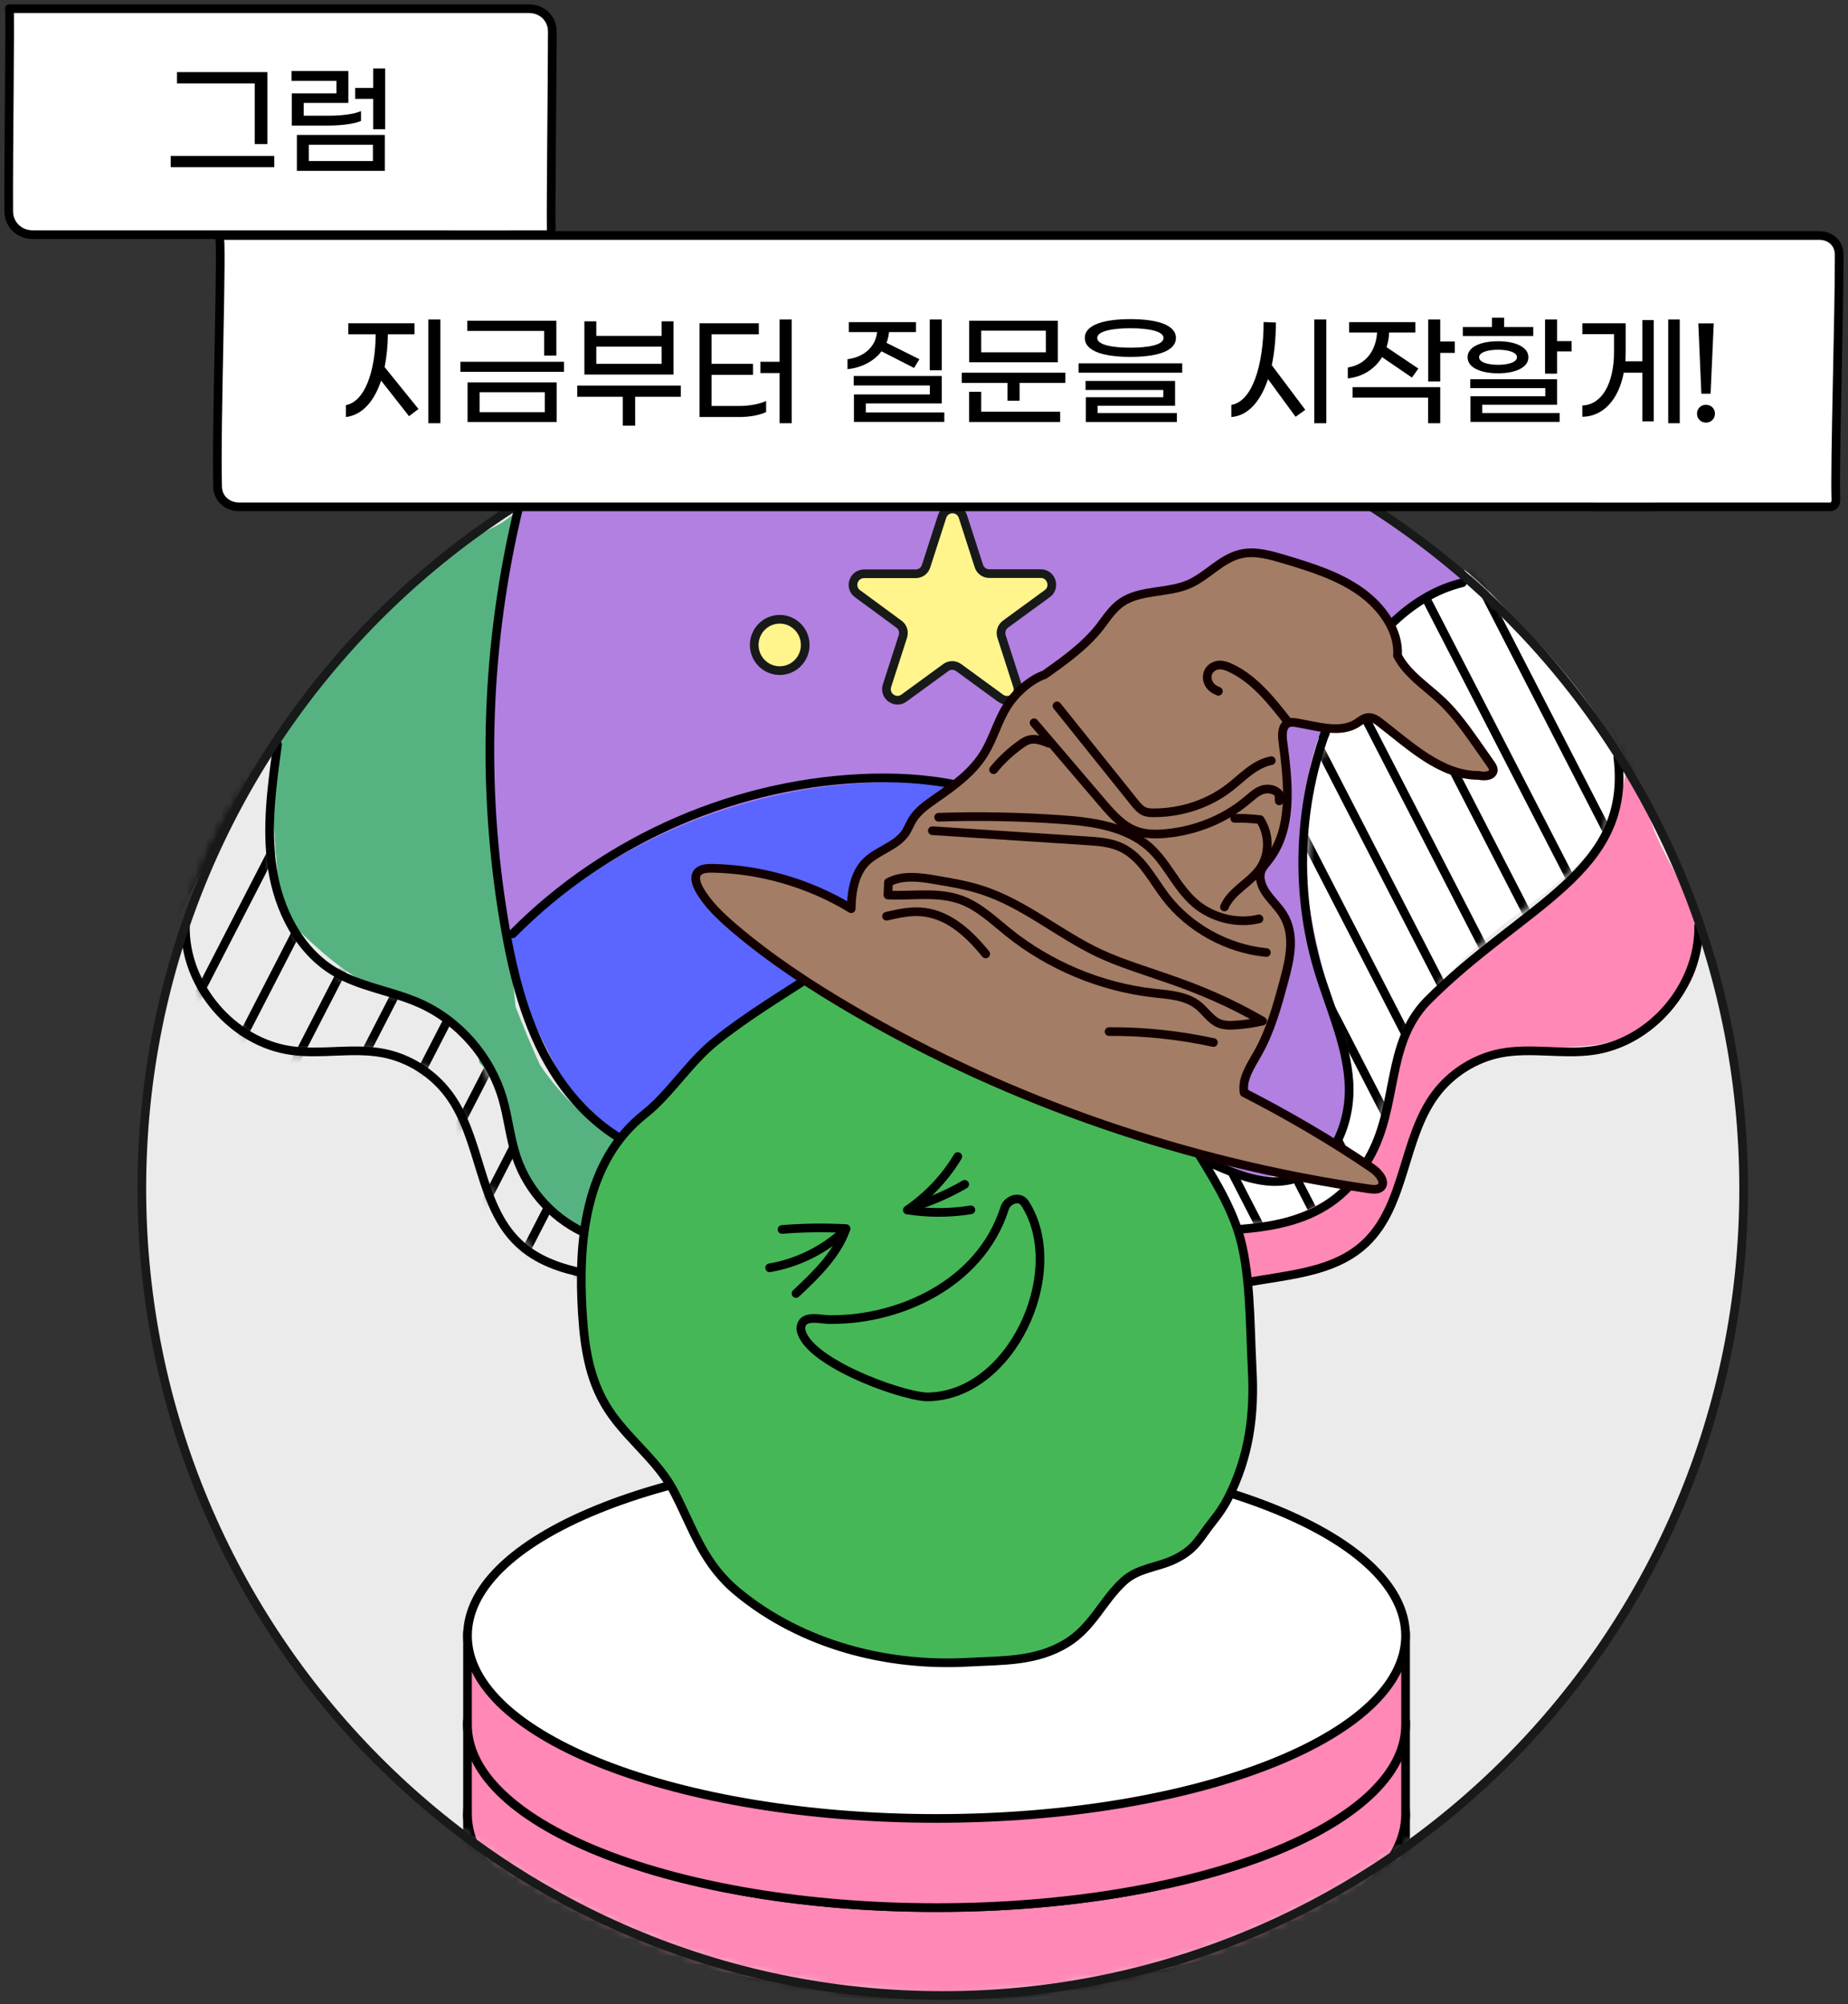 <svg width="213" height="231" viewBox="0 0 213 231" fill="none" xmlns="http://www.w3.org/2000/svg">
<rect x="0" y="0" width="213" height="231" fill="#333333" stroke="none"/>
<path d="M108.313 230C159.296 230 200.626 188.362 200.626 137C200.626 85.638 159.296 44 108.313 44C57.33 44 16 85.638 16 137C16 188.362 57.33 230 108.313 230Z" fill="#EBEBEB"/>
<path d="M133.038 76.905C134.661 76.905 135.976 75.58 135.976 73.945C135.976 72.311 134.661 70.986 133.038 70.986C131.416 70.986 130.101 72.311 130.101 73.945C130.101 75.58 131.416 76.905 133.038 76.905Z" fill="#FFF58C" stroke="#181919" stroke-miterlimit="10" stroke-linecap="round" stroke-linejoin="round"/>
<path d="M93.216 76.905C94.839 76.905 96.154 75.58 96.154 73.945C96.154 72.311 94.839 70.986 93.216 70.986C91.594 70.986 90.279 72.311 90.279 73.945C90.279 75.58 91.594 76.905 93.216 76.905Z" fill="#FFF58C" stroke="#181919" stroke-miterlimit="10" stroke-linecap="round" stroke-linejoin="round"/>
<path d="M114.331 59.168L116.167 64.861C116.331 65.395 116.82 65.745 117.371 65.745H123.308C124.532 65.745 125.042 67.327 124.062 68.047L119.248 71.561C118.799 71.89 118.615 72.465 118.779 72.979L120.615 78.672C121.002 79.844 119.656 80.83 118.656 80.09L113.842 76.576C113.393 76.247 112.801 76.247 112.352 76.576L107.538 80.09C106.538 80.81 105.212 79.844 105.579 78.672L107.416 72.979C107.579 72.445 107.395 71.869 106.946 71.561L102.132 68.047C101.132 67.327 101.642 65.745 102.887 65.745H108.823C109.374 65.745 109.864 65.395 110.027 64.861L111.863 59.168C112.291 57.976 113.944 57.976 114.331 59.168Z" fill="#FFF58C" stroke="#181919" stroke-miterlimit="10" stroke-linecap="round" stroke-linejoin="round"/>
<path d="M133.038 76.905C134.661 76.905 135.976 75.58 135.976 73.945C135.976 72.311 134.661 70.986 133.038 70.986C131.416 70.986 130.101 72.311 130.101 73.945C130.101 75.58 131.416 76.905 133.038 76.905Z" fill="#FFF58C" stroke="#181919" stroke-miterlimit="10" stroke-linecap="round" stroke-linejoin="round"/>
<path d="M93.216 76.905C94.839 76.905 96.154 75.58 96.154 73.945C96.154 72.311 94.839 70.986 93.216 70.986C91.594 70.986 90.279 72.311 90.279 73.945C90.279 75.58 91.594 76.905 93.216 76.905Z" fill="#FFF58C" stroke="#181919" stroke-miterlimit="10" stroke-linecap="round" stroke-linejoin="round"/>
<path d="M114.331 59.168L116.167 64.861C116.331 65.395 116.82 65.745 117.371 65.745H123.308C124.532 65.745 125.042 67.327 124.062 68.047L119.248 71.561C118.799 71.89 118.615 72.465 118.779 72.979L120.615 78.672C121.002 79.844 119.656 80.83 118.656 80.09L113.842 76.576C113.393 76.247 112.801 76.247 112.352 76.576L107.538 80.09C106.538 80.81 105.212 79.844 105.579 78.672L107.416 72.979C107.579 72.445 107.395 71.869 106.946 71.561L102.132 68.047C101.132 67.327 101.642 65.745 102.887 65.745H108.823C109.374 65.745 109.864 65.395 110.027 64.861L111.863 59.168C112.291 57.976 113.944 57.976 114.331 59.168Z" fill="#FFF58C" stroke="#181919" stroke-miterlimit="10" stroke-linecap="round" stroke-linejoin="round"/>
<mask id="mask0_625_3139" style="mask-type:luminance" maskUnits="userSpaceOnUse" x="20" y="86" width="73" height="73">
<path d="M89.952 158.333C89.687 157.45 88.932 156.833 88.218 156.258C87.157 155.394 86.096 154.552 85.035 153.689C83.791 152.682 82.547 151.674 81.159 150.873C76.406 148.078 70.653 147.811 65.43 146.064C63.737 145.488 62.085 144.769 60.697 143.638C57.903 141.398 56.434 137.884 55.291 134.472C54.149 131.06 53.17 127.484 50.987 124.627C48.947 123.189 46.968 121.709 44.642 121.133C40.725 120.167 36.564 121.956 32.626 121.072C31.525 120.825 30.484 120.373 29.505 119.818C24.976 117.331 21.447 112.707 20.957 107.528C22.814 99.615 26.486 92.257 31.586 86.688C31.137 91.394 30.668 96.162 31.586 100.807C32.504 105.452 34.972 109.994 39.093 112.234C43.418 114.598 49.151 114.331 52.537 117.907C53.353 118.77 53.945 119.777 54.557 120.805C56.393 123.908 58.249 127.032 59.514 130.403C60.289 132.478 60.861 134.678 62.003 136.568C63.431 138.952 65.757 140.802 68.511 141.624C69.674 143.31 71.959 143.68 73.978 143.926C77.059 144.296 80.201 144.748 82.975 146.187C85.076 147.276 86.851 148.9 88.504 150.585C89.666 151.757 92.196 154.244 92.339 155.949C92.461 156.956 90.809 156.956 89.952 158.333Z" fill="white"/>
</mask>
<g mask="url(#mask0_625_3139)">
<path d="M21.141 44.575L-5.482 96.285" stroke="black" stroke-miterlimit="10"/>
<path d="M25.547 50.7L-1.076 102.41" stroke="black" stroke-miterlimit="10"/>
<path d="M29.954 56.845L3.331 108.535" stroke="black" stroke-miterlimit="10"/>
<path d="M34.361 62.97L7.738 114.68" stroke="black" stroke-miterlimit="10"/>
<path d="M38.767 69.095L12.144 120.805" stroke="black" stroke-miterlimit="10"/>
<path d="M43.174 75.219L16.551 126.929" stroke="black" stroke-miterlimit="10"/>
<path d="M47.58 81.365L20.957 133.054" stroke="black" stroke-miterlimit="10"/>
<path d="M51.986 87.489L25.363 139.199" stroke="black" stroke-miterlimit="10"/>
<path d="M56.373 93.614L29.77 145.324" stroke="black" stroke-miterlimit="10"/>
<path d="M60.779 99.738L34.176 151.448" stroke="black" stroke-miterlimit="10"/>
<path d="M65.186 105.883L38.584 157.573" stroke="black" stroke-miterlimit="10"/>
<path d="M69.593 112.008L42.99 163.718" stroke="black" stroke-miterlimit="10"/>
<path d="M73.999 118.133L47.397 169.843" stroke="black" stroke-miterlimit="10"/>
<path d="M78.406 124.278L51.803 175.968" stroke="black" stroke-miterlimit="10"/>
<path d="M82.812 130.403L56.21 182.113" stroke="black" stroke-miterlimit="10"/>
<path d="M87.219 136.527L60.616 188.237" stroke="black" stroke-miterlimit="10"/>
<path d="M91.625 142.652L65.023 194.362" stroke="black" stroke-miterlimit="10"/>
<path d="M96.031 148.797L69.429 200.486" stroke="black" stroke-miterlimit="10"/>
<path d="M100.438 154.922L73.815 206.632" stroke="black" stroke-miterlimit="10"/>
</g>
<path d="M154.153 137.206C156.642 135.541 158.09 132.684 158.968 129.827C159.865 126.95 160.294 123.949 161.334 121.134C163.741 114.639 169.086 109.727 174.594 105.555C178.96 102.246 183.775 98.937 185.774 93.819C186.427 92.134 186.733 90.325 187.569 88.743C183.917 80.81 178.063 74.767 172.33 68.91C171.228 67.779 170.106 66.649 168.821 65.724C164.027 67.594 160.13 71.294 157.376 75.569C154.622 79.844 152.888 84.694 151.236 89.524C150.787 90.86 150.318 92.237 150.358 93.655C150.399 95.176 150.991 96.717 150.563 98.177C149.563 103.643 149.951 109.357 152.337 114.228C152.949 115.461 153.684 116.674 153.949 118.01C154.153 119.017 154.112 120.065 154.275 121.093C154.459 122.182 154.887 123.23 155.051 124.34C155.499 127.464 153.684 130.485 151.542 132.807C150.848 133.547 150.114 134.267 149.175 134.678C146.85 135.705 144.218 134.472 141.872 133.465C137.771 131.718 133.324 130.588 128.856 130.773C124.388 130.958 119.921 132.54 116.657 135.603C114.739 137.411 113.311 139.672 112.066 142.015C110.638 144.707 109.435 147.544 108.578 150.894C109.394 150.955 110.251 150.462 111.026 150.75C111.251 150.832 111.434 150.976 111.659 151.037C111.944 151.14 112.25 151.099 112.556 151.099C113.923 151.058 115.31 151.407 116.677 152.641C117.86 149.352 119.982 146.434 122.736 144.317C123.613 143.639 124.572 143.043 125.612 142.632C127.122 142.056 128.775 141.912 130.386 141.789C135.16 141.419 139.934 141.152 144.728 140.967C146.462 140.905 148.237 140.843 149.889 140.268C151.562 139.734 152.664 138.192 154.153 137.206Z" fill="white"/>
<mask id="mask1_625_3139" style="mask-type:luminance" maskUnits="userSpaceOnUse" x="108" y="66" width="80" height="87">
<path d="M154.153 137.493C156.642 135.829 158.09 132.972 158.968 130.115C159.865 127.238 160.294 124.237 161.334 121.421C163.741 114.927 169.086 110.015 174.594 105.842C178.96 102.533 183.775 99.225 185.774 94.107C186.427 92.422 186.733 90.613 187.569 89.031C183.917 81.097 178.063 75.055 172.33 69.197C171.228 68.067 170.106 66.937 168.821 66.012C164.027 67.882 160.13 71.581 157.376 75.856C154.622 80.131 152.888 84.982 151.236 89.811C150.787 91.147 150.318 92.524 150.358 93.942C150.399 95.463 150.991 97.005 150.563 98.464C149.563 103.931 149.951 109.645 152.337 114.516C152.949 115.749 153.684 116.961 153.949 118.297C154.153 119.304 154.112 120.352 154.275 121.38C154.459 122.469 154.887 123.518 155.051 124.627C155.499 127.751 153.684 130.773 151.542 133.095C150.848 133.835 150.114 134.554 149.175 134.965C146.85 135.993 144.218 134.76 141.872 133.753C137.771 132.006 133.324 130.875 128.856 131.06C124.388 131.245 119.921 132.828 116.657 135.89C114.739 137.699 113.311 139.96 112.066 142.303C110.638 144.995 109.435 147.831 108.578 151.181C109.394 151.243 110.251 150.75 111.026 151.037C111.251 151.12 111.434 151.263 111.659 151.325C111.944 151.428 112.25 151.387 112.556 151.387C113.923 151.346 115.31 151.695 116.677 152.928C117.86 149.64 119.982 146.721 122.736 144.604C123.613 143.926 124.572 143.33 125.612 142.919C127.122 142.344 128.775 142.2 130.386 142.076C135.16 141.707 139.934 141.439 144.728 141.254C146.462 141.193 148.237 141.131 149.889 140.556C151.562 140.021 152.664 138.48 154.153 137.493Z" fill="white"/>
</mask>
<g mask="url(#mask1_625_3139)">
<path d="M186.427 43.342L213.05 95.052" stroke="black" stroke-miterlimit="10"/>
<path d="M182 48.419L208.602 100.129" stroke="black" stroke-miterlimit="10"/>
<path d="M177.552 53.495L204.154 105.185" stroke="black" stroke-miterlimit="10"/>
<path d="M173.105 58.572L199.728 110.261" stroke="black" stroke-miterlimit="10"/>
<path d="M168.678 63.628L195.28 115.338" stroke="black" stroke-miterlimit="10"/>
<path d="M164.231 68.704L190.854 120.414" stroke="black" stroke-miterlimit="10"/>
<path d="M159.783 73.781L186.406 125.491" stroke="black" stroke-miterlimit="10"/>
<path d="M155.357 78.857L181.959 130.567" stroke="black" stroke-miterlimit="10"/>
<path d="M150.909 83.933L177.532 135.643" stroke="black" stroke-miterlimit="10"/>
<path d="M146.482 89.01L173.084 140.699" stroke="black" stroke-miterlimit="10"/>
<path d="M142.035 94.086L168.637 145.776" stroke="black" stroke-miterlimit="10"/>
<path d="M137.588 99.142L164.21 150.852" stroke="black" stroke-miterlimit="10"/>
<path d="M133.161 104.219L159.763 155.929" stroke="black" stroke-miterlimit="10"/>
<path d="M128.713 109.295L155.316 161.005" stroke="black" stroke-miterlimit="10"/>
<path d="M124.266 114.372L150.889 166.082" stroke="black" stroke-miterlimit="10"/>
<path d="M119.839 119.448L146.441 171.158" stroke="black" stroke-miterlimit="10"/>
<path d="M115.392 124.525L142.015 176.214" stroke="black" stroke-miterlimit="10"/>
<path d="M110.945 129.581L137.567 181.291" stroke="black" stroke-miterlimit="10"/>
<path d="M106.517 134.657L133.12 186.367" stroke="black" stroke-miterlimit="10"/>
<path d="M102.07 139.733L128.693 191.443" stroke="black" stroke-miterlimit="10"/>
<path d="M97.643 144.81L124.246 196.52" stroke="black" stroke-miterlimit="10"/>
</g>
<path d="M99.153 152.702C100.601 152.353 102.05 151.983 103.355 151.613C102.233 148.345 101.152 145.015 100.907 141.583C100.663 138.13 101.377 134.513 103.498 131.8C106.558 127.916 111.761 126.683 116.126 124.381C119.982 122.346 123.328 119.325 125.735 115.687C127.408 113.159 128.693 110.138 128.203 107.137C127.918 105.39 127.061 103.787 126.184 102.246C123.96 98.3 121.267 94.127 116.881 92.956C109.802 89.277 101.377 89.688 93.461 90.613C90.013 91.024 86.586 91.497 83.261 92.463C74.733 94.95 67.409 100.416 60.31 105.76C59.8 106.151 59.27 106.562 59.005 107.158C58.78 107.672 58.8 108.268 58.841 108.843C59.249 113.508 61.412 117.783 63.554 121.955C64.757 124.298 65.981 126.662 67.838 128.512C69.878 130.546 72.55 131.821 75.243 132.828C78.283 133.938 81.425 134.739 84.607 135.232C86.3 135.479 88.055 135.664 89.524 136.548C90.829 137.349 91.768 138.624 92.645 139.877C95.154 143.453 98.398 153.051 98.398 153.051L99.153 152.702Z" fill="#5A66FF"/>
<path d="M154.296 119.078C153.541 119.181 152.766 119.242 151.97 119.242C142.443 119.242 134.732 111.474 134.732 101.876C134.732 92.278 142.443 84.509 151.97 84.509C152.317 84.509 152.358 84.591 152.725 84.612" stroke="black" stroke-miterlimit="10" stroke-linecap="round" stroke-linejoin="round"/>
<path d="M169.066 66.854C160.131 70.574 153.174 78.837 151.012 88.332C148.298 100.273 152.807 112.481 155.785 124.36C155.724 127.505 154.684 130.608 152.623 132.725C150.542 134.842 147.482 135.911 144.545 135.582C140.771 135.13 137.588 132.561 133.895 131.677C130.897 130.958 127.734 131.43 124.715 132.109C122.328 132.663 119.941 133.362 117.861 134.678C112.414 138.11 110.169 145.077 110.047 151.551C107.864 150.996 106.049 151.243 104.437 151.962C102.03 150.38 101.52 147.626 101.193 145.139C100.642 141.028 100.194 136.507 102.417 133.033C104.131 130.362 107.089 128.82 109.904 127.402C113.25 125.717 116.596 124.031 119.941 122.367C122.206 121.236 124.532 120.024 126.082 118.01C127.755 115.81 128.245 112.933 128.245 110.159C128.245 106.582 127.469 102.945 125.613 99.903C123.369 96.224 119.676 93.573 115.657 92.072C111.638 90.572 107.293 90.14 103.009 90.14C86.484 90.181 70.062 96.984 58.291 108.658C56.169 98.012 56.434 88.537 56.74 79.289C56.965 71.993 57.25 64.511 59.494 57.894C83.608 42.705 114.964 39.828 141.648 50.042C151.664 54.441 161.13 60.175 169.066 66.854Z" fill="#B180E0"/>
<path d="M195.893 109.254C195.934 104.383 192.486 100.273 190.67 95.751C189.691 93.305 189.161 90.613 187.508 88.578C186.672 93.264 184.53 98.403 181.082 101.506C177.634 104.609 173.615 106.993 169.964 109.85C166.312 112.707 162.905 116.16 161.334 120.537C159.927 124.484 160.069 128.943 158.193 132.684C156.438 136.178 153.052 138.624 149.42 139.96C145.769 141.295 141.852 141.665 137.975 141.83C133.855 142.015 129.652 142.035 125.796 143.454C121.92 144.872 118.391 148.037 117.35 152.127C120.757 153.874 123.96 156.032 126.878 158.498C129.856 155.23 133.773 151.037 137.894 149.455C140.118 148.592 144.075 147.708 144.075 147.708C144.075 147.708 149.175 147.03 151.746 146.249C153.868 145.591 155.602 144.604 157.234 143.063C161.599 138.994 161.171 132.417 164.456 127.423C166.128 124.854 168.842 123.107 171.738 122.12C174.635 121.134 177.696 120.846 180.735 120.681C182.224 120.599 183.714 120.558 185.142 120.188C190.344 118.934 195.852 114.475 195.893 109.254Z" fill="#FF88B6"/>
<path d="M57.352 60.524C47.845 65.19 40.46 73.349 34.279 82.002C33.218 83.481 32.177 85.023 31.688 86.79C31.219 88.476 31.3 90.264 31.402 92.031C31.565 94.95 31.749 97.848 31.973 100.766C32.075 102.205 32.218 103.705 32.83 105C33.442 106.295 34.483 107.322 35.523 108.288C37.624 110.241 39.868 112.111 42.419 113.426C44.887 114.701 47.58 115.441 50.048 116.694C52.517 117.948 54.863 119.859 55.271 122.511C59.535 126.786 58.882 134.267 62.88 138.788C65.226 141.46 68.837 142.632 72.305 143.31C75.794 143.988 79.384 144.296 82.648 145.694C87.382 147.749 91.033 152.188 92.176 157.553C92.726 156.237 93.869 155.271 95.093 154.573C96.317 153.874 97.663 153.422 98.908 152.517C95.827 147.503 95.011 140.823 90.319 137.308C86.402 134.349 81.037 134.596 76.304 133.321C70.673 131.8 65.696 127.875 62.248 122.757C61.248 120.62 60.371 118.421 59.412 115.996C58.678 106.973 56.087 98.115 56.128 89.051C56.148 85.681 56.536 82.31 56.923 78.939C57.719 72.095 58.515 65.21 60.106 58.51C59.127 59.332 58.127 60.134 57.352 60.524Z" fill="#56B381"/>
<path d="M21.365 106.706C21.242 113.611 26.812 120.167 33.626 121.092C37.114 121.565 40.705 120.722 44.173 121.38C47.151 121.956 49.905 123.702 51.721 126.148C55.495 131.245 55.148 138.87 59.739 143.248C64.002 147.317 70.632 146.886 76.304 148.448C81.894 149.969 86.851 153.709 89.891 158.662" stroke="black" stroke-miterlimit="10" stroke-linecap="round" stroke-linejoin="round"/>
<path d="M195.791 106.706C195.913 113.611 190.344 120.167 183.53 121.092C180.041 121.565 176.451 120.722 172.983 121.38C170.004 121.956 167.25 123.702 165.435 126.148C161.66 131.245 162.007 138.87 157.417 143.248C153.153 147.317 146.523 146.886 140.852 148.448C135.262 149.969 130.305 153.709 127.265 158.662" stroke="black" stroke-miterlimit="10" stroke-linecap="round" stroke-linejoin="round"/>
<path d="M109.394 150.112C109.72 144.029 113.025 138.171 118.023 134.76C123.022 131.348 129.631 130.423 135.364 132.355C140.077 133.938 144.83 137.37 149.522 135.767C153.765 134.328 155.765 129.211 155.479 124.73C155.193 120.229 153.215 116.036 151.929 111.72C148.828 101.321 149.828 89.75 154.643 80.028C157.54 74.171 162.232 68.704 168.556 67.163" stroke="black" stroke-miterlimit="10" stroke-linecap="round" stroke-linejoin="round"/>
<path d="M186.468 87.263C188.141 100.622 175.635 104.157 164.435 115.441C159.661 120.435 161.232 127.525 157.764 133.527C149.135 149.578 125.735 134.082 117.35 150.935" stroke="black" stroke-miterlimit="10" stroke-linecap="round" stroke-linejoin="round"/>
<path d="M59.861 58.202C55.985 74.027 55.414 90.654 58.188 106.726C59.188 112.522 60.657 118.338 63.737 123.333C66.797 128.327 71.673 132.458 77.406 133.486C79.548 133.876 81.751 133.814 83.873 134.308C87.749 135.212 91.033 137.904 93.359 141.131C95.685 144.378 97.133 148.16 98.357 151.962" stroke="black" stroke-miterlimit="10" stroke-linecap="round" stroke-linejoin="round"/>
<path d="M31.994 85.804C31.341 90.531 30.668 95.34 31.382 100.067C32.096 104.794 34.422 109.48 38.481 111.946C41.48 113.755 45.091 114.187 48.314 115.605C52.884 117.619 56.495 121.75 57.923 126.58C58.576 128.8 58.78 131.122 59.514 133.321C60.861 137.39 64.064 140.782 68.021 142.364C71.53 143.762 75.427 143.762 79.079 144.748C84.852 146.31 89.85 150.523 92.4 155.949" stroke="black" stroke-miterlimit="10" stroke-linecap="round" stroke-linejoin="round"/>
<path d="M59.086 107.631C69.98 96.594 85.219 90.017 100.683 89.668C108.088 89.503 115.902 90.901 121.594 95.69C127.285 100.458 130.039 109.295 126.265 115.728C120.798 125.018 105.416 125.182 101.417 135.192C99.336 140.432 101.315 146.31 103.314 151.592" stroke="black" stroke-miterlimit="10" stroke-linecap="round" stroke-linejoin="round"/>
<path d="M129.672 77.295C131.295 77.295 132.61 75.97 132.61 74.335C132.61 72.701 131.295 71.376 129.672 71.376C128.05 71.376 126.735 72.701 126.735 74.335C126.735 75.97 128.05 77.295 129.672 77.295Z" fill="#FFF58C" stroke="#181919" stroke-miterlimit="10" stroke-linecap="round" stroke-linejoin="round"/>
<path d="M89.871 77.295C91.493 77.295 92.809 75.97 92.809 74.335C92.809 72.701 91.493 71.376 89.871 71.376C88.249 71.376 86.933 72.701 86.933 74.335C86.933 75.97 88.249 77.295 89.871 77.295Z" fill="#FFF58C" stroke="#181919" stroke-miterlimit="10" stroke-linecap="round" stroke-linejoin="round"/>
<path d="M110.985 59.538L112.821 65.231C112.985 65.765 113.474 66.115 114.025 66.115H119.962C121.186 66.115 121.696 67.697 120.716 68.416L115.902 71.931C115.453 72.26 115.269 72.835 115.433 73.349L117.269 79.042C117.656 80.213 116.31 81.2 115.31 80.46L110.496 76.946C110.047 76.617 109.455 76.617 109.006 76.946L104.192 80.46C103.192 81.18 101.866 80.213 102.233 79.042L104.069 73.349C104.233 72.815 104.049 72.239 103.6 71.931L98.847 68.437C97.847 67.718 98.357 66.135 99.602 66.135H105.538C106.089 66.135 106.579 65.786 106.742 65.251L108.578 59.558C108.945 58.366 110.598 58.366 110.985 59.538Z" fill="#FFF58C" stroke="#181919" stroke-miterlimit="10" stroke-linecap="round" stroke-linejoin="round"/>
<mask id="mask2_625_3139" style="mask-type:luminance" maskUnits="userSpaceOnUse" x="16" y="44" width="185" height="186">
<path d="M108.66 230C159.643 230 200.972 188.362 200.972 137C200.972 85.638 159.643 44 108.66 44C57.677 44 16.347 85.638 16.347 137C16.347 188.362 57.677 230 108.66 230Z" fill="white"/>
</mask>
<g mask="url(#mask2_625_3139)">
<path d="M155.132 209.077C145.891 202.644 128.224 198.287 107.945 198.287C87.667 198.287 70 202.644 60.759 209.077H53.884V219.354C53.884 230.986 78.079 240.42 107.945 240.42C137.812 240.42 162.007 230.986 162.007 219.354V209.077H155.132Z" fill="#5A66FF" stroke="black" stroke-miterlimit="10" stroke-linecap="round" stroke-linejoin="round"/>
<path d="M107.945 230.144C137.803 230.144 162.007 220.712 162.007 209.078C162.007 197.443 137.803 188.011 107.945 188.011C78.088 188.011 53.883 197.443 53.883 209.078C53.883 220.712 78.088 230.144 107.945 230.144Z" fill="white" stroke="black" stroke-miterlimit="10" stroke-linecap="round" stroke-linejoin="round"/>
<path d="M155.132 198.801C145.891 192.368 128.224 188.011 107.945 188.011C87.667 188.011 70 192.368 60.759 198.801H53.884V209.077C53.884 220.71 78.079 230.144 107.945 230.144C137.812 230.144 162.007 220.71 162.007 209.077V198.801H155.132Z" fill="#FF88B6" stroke="black" stroke-miterlimit="10"/>
<path d="M107.945 219.867C137.803 219.867 162.007 210.436 162.007 198.801C162.007 187.167 137.803 177.735 107.945 177.735C78.088 177.735 53.883 187.167 53.883 198.801C53.883 210.436 78.088 219.867 107.945 219.867Z" fill="white" stroke="black" stroke-miterlimit="10" stroke-linecap="round" stroke-linejoin="round"/>
<path d="M155.132 188.525C145.891 182.092 128.224 177.735 107.945 177.735C87.667 177.735 70 182.092 60.759 188.525H53.884V198.801C53.884 210.434 78.079 219.867 107.945 219.867C137.812 219.867 162.007 210.434 162.007 198.801V188.525H155.132Z" fill="#FF88B6" stroke="black" stroke-miterlimit="10"/>
<path d="M107.945 209.591C137.803 209.591 162.007 200.16 162.007 188.525C162.007 176.89 137.803 167.459 107.945 167.459C78.088 167.459 53.883 176.89 53.883 188.525C53.883 200.16 78.088 209.591 107.945 209.591Z" fill="white" stroke="black" stroke-miterlimit="10" stroke-linecap="round" stroke-linejoin="round"/>
</g>
<path d="M108.66 230C159.643 230 200.972 188.362 200.972 137C200.972 85.638 159.643 44 108.66 44C57.677 44 16.347 85.638 16.347 137C16.347 188.362 57.677 230 108.66 230Z" stroke="#181919" stroke-miterlimit="10"/>
<path d="M144.299 157.203C144.054 152.394 144.136 146.331 142.688 141.85C141.341 137.76 138.791 134.143 136.608 130.464C132.426 123.415 126.816 120.414 121.104 115.05C119.451 113.509 116.922 113.878 115.004 112.851C112.76 111.659 110.965 110.467 108.455 109.85C103.559 108.638 98.52 109.193 94.236 112.008C90.278 114.618 86.198 117.023 82.485 120.003C79.466 122.408 77.181 126.128 74.345 128.368C67.389 133.835 66.614 143.104 67.124 151.366C67.389 155.621 68.021 159.587 70.551 163.102C72.775 166.205 76.039 168.63 77.773 172.083C80.017 176.481 81.078 180.263 85.097 183.551C92.461 189.594 102.233 192.101 111.556 191.587C115.575 191.361 119.41 191.546 122.96 189.368C125.959 187.518 127.061 184.497 129.529 182.236C131.243 180.674 133.528 180.674 135.507 179.667C137.873 178.475 138.199 177.324 139.811 175.31C140.464 174.508 141.076 173.604 141.545 172.679C143.973 167.932 144.626 163.04 144.32 157.758C144.32 157.553 144.299 157.388 144.299 157.203Z" fill="#45B757" stroke="black" stroke-miterlimit="10"/>
<path d="M118.208 138.809C117.596 137.678 116.066 138.274 115.78 139.302C112.944 148.098 103.54 152.086 96.012 152.086C94.767 152.209 92.401 151.284 92.299 153.134C92.687 156.751 103.234 160.738 106.722 161.005C116.555 161.087 123.104 146.66 118.208 138.809Z" stroke="black" stroke-miterlimit="10"/>
<path d="M90.135 141.706C92.584 141.501 95.052 141.48 97.521 141.604C96.46 144.604 94.073 146.906 91.747 149.085" stroke="black" stroke-miterlimit="10" stroke-linecap="round" stroke-linejoin="round"/>
<path d="M88.708 146.125C91.809 145.591 94.767 144.173 97.113 142.056" stroke="black" stroke-miterlimit="10" stroke-linecap="round" stroke-linejoin="round"/>
<path d="M110.394 133.301C108.925 135.747 106.925 137.863 104.579 139.467C107.007 139.836 109.476 139.836 111.903 139.446" stroke="black" stroke-miterlimit="10" stroke-linecap="round" stroke-linejoin="round"/>
<path d="M105.212 139.117C107.293 138.48 109.313 137.596 111.19 136.507" stroke="black" stroke-miterlimit="10" stroke-linecap="round" stroke-linejoin="round"/>
<path d="M143.397 125.942C143.122 124.342 144.13 122.897 144.918 121.498C146.421 118.87 147.224 115.916 148.013 112.996C148.679 110.509 149.327 107.71 147.881 105.395C147.349 104.534 146.591 103.838 146 103.012C145.408 102.186 145.022 101.145 145.401 100.277C145.565 99.902 145.859 99.585 146.108 99.268C149.106 95.549 148.493 90.212 147.854 85.391C147.746 84.574 147.78 83.534 148.591 83.3C148.87 83.219 149.16 83.265 149.431 83.303C151.781 83.701 154.413 84.567 156.347 83.385C156.805 83.098 157.225 82.693 157.797 82.7C158.281 82.709 158.727 83.005 159.102 83.311C162.564 85.979 166.107 89.373 170.424 89.373C171.48 89.591 172.157 89.259 172.116 88.693C172.105 88.465 171.952 88.257 171.818 88.056C171.287 87.297 170.755 86.537 170.224 85.778C169.019 84.076 167.804 82.348 166.261 80.863C164.446 79.138 162.167 77.716 161.074 75.555C161.283 72.747 159.29 69.91 156.729 68.121C154.167 66.333 151.126 65.389 148.133 64.487C146.526 64.008 144.82 63.505 143.228 63.803C140.767 64.269 139.205 66.425 136.929 67.377C134.523 68.374 131.466 67.971 129.339 69.393C128.216 70.14 127.506 71.309 126.695 72.354C124.981 74.504 122.668 76.15 120.388 77.769C118.945 78.234 117.086 79.753 116.022 81.478C114.958 83.203 114.456 85.214 113.374 86.931C112.064 89.015 110.008 90.529 107.944 91.959C106.892 92.696 105.795 93.433 105.147 94.509C104.876 94.978 104.671 95.497 104.381 95.958C103.347 97.514 101.183 98.008 99.833 99.324C98.468 100.674 98.133 102.859 98.111 104.735C93.303 101.803 87.644 100.162 82.078 100.081C81.461 100.075 80.776 100.121 80.412 100.55C79.984 101.073 80.241 101.854 80.572 102.465C81.508 104.172 82.999 105.573 84.527 106.89C88.799 110.541 93.532 113.643 98.421 116.489C116.658 127.094 137.056 134.019 157.815 137.028C158.276 137.087 158.781 137.146 159.124 136.87C159.823 136.283 158.938 135.167 158.131 134.631C153.235 131.296 148.048 128.32 143.397 125.942Z" fill="#5A66FF"/>
<path d="M143.397 125.942C143.122 124.342 144.13 122.897 144.918 121.498C146.421 118.87 147.224 115.916 148.013 112.996C148.679 110.509 149.327 107.71 147.881 105.395C147.349 104.534 146.591 103.838 146 103.012C145.408 102.186 145.022 101.145 145.401 100.277C145.565 99.902 145.859 99.585 146.108 99.268C149.106 95.549 148.493 90.212 147.854 85.391C147.746 84.574 147.78 83.534 148.591 83.3C148.87 83.219 149.16 83.265 149.431 83.303C151.781 83.701 154.413 84.567 156.347 83.385C156.805 83.098 157.225 82.693 157.797 82.7C158.281 82.709 158.727 83.005 159.102 83.311C162.564 85.979 166.107 89.373 170.424 89.373C171.48 89.591 172.157 89.259 172.116 88.693C172.105 88.465 171.952 88.257 171.818 88.056C171.287 87.297 170.755 86.537 170.224 85.778C169.019 84.076 167.804 82.348 166.261 80.863C164.446 79.138 162.167 77.716 161.074 75.555C161.283 72.747 159.29 69.91 156.729 68.121C154.167 66.333 151.126 65.389 148.133 64.487C146.526 64.008 144.82 63.505 143.228 63.803C140.767 64.269 139.205 66.425 136.929 67.377C134.523 68.374 131.466 67.971 129.339 69.393C128.216 70.14 127.506 71.309 126.695 72.354C124.981 74.504 122.668 76.15 120.388 77.769C118.945 78.234 117.086 79.753 116.022 81.478C114.958 83.203 114.456 85.214 113.374 86.931C112.064 89.015 110.008 90.529 107.944 91.959C106.892 92.696 105.795 93.433 105.147 94.509C104.876 94.978 104.671 95.497 104.381 95.958C103.347 97.514 101.183 98.008 99.833 99.324C98.468 100.674 98.133 102.859 98.111 104.735C93.303 101.803 87.644 100.162 82.078 100.081C81.461 100.075 80.776 100.121 80.412 100.55C79.984 101.073 80.241 101.854 80.572 102.465C81.508 104.172 82.999 105.573 84.527 106.89C88.799 110.541 93.532 113.643 98.421 116.489C116.658 127.094 137.056 134.019 157.815 137.028C158.276 137.087 158.781 137.146 159.124 136.87C159.823 136.283 158.938 135.167 158.131 134.631C153.235 131.296 148.048 128.32 143.397 125.942Z" fill="#A37D65" stroke="#120000" stroke-miterlimit="10" stroke-linecap="round" stroke-linejoin="round"/>
<path d="M148.468 83.227C146.553 80.768 144.572 78.26 141.832 76.981C141.43 76.785 140.988 76.633 140.515 76.649C140.062 76.674 139.549 76.937 139.303 77.397C139.058 77.858 139.117 78.431 139.359 78.841C139.6 79.25 139.998 79.505 140.433 79.675" stroke="#120000" stroke-miterlimit="10" stroke-linecap="round" stroke-linejoin="round"/>
<path d="M119.186 83.307C121.825 86.386 124.439 89.475 127.079 92.555C128.194 93.853 129.387 95.226 131.019 95.797C132.072 96.176 133.224 96.173 134.306 96.078C137.854 95.762 141.227 94.377 143.804 92.178C144.321 91.755 144.823 91.265 145.473 91.042C146.124 90.82 146.994 90.957 147.411 91.524C147.425 91.794 147.429 92.039 147.444 92.309" stroke="#120000" stroke-miterlimit="10" stroke-linecap="round" stroke-linejoin="round"/>
<path d="M121.83 81.36C124.812 85.076 127.804 88.816 130.786 92.532C131.087 92.907 131.407 93.29 131.864 93.51C132.236 93.672 132.649 93.691 133.05 93.683C136.222 93.67 139.312 92.628 141.688 90.787C143.22 89.612 144.559 88.068 146.526 87.67" stroke="#120000" stroke-miterlimit="10" stroke-linecap="round" stroke-linejoin="round"/>
<path d="M142.312 94.324C143.275 94.299 144.272 94.349 145.239 94.468C146.358 96.213 146.353 98.503 145.227 100.119C144.066 101.761 141.913 102.686 141.128 104.533" stroke="#120000" stroke-miterlimit="10" stroke-linecap="round" stroke-linejoin="round"/>
<path d="M120.877 85.668C120.126 85.36 119.304 85.062 118.565 85.286C118.234 85.385 117.955 85.567 117.694 85.757C116.508 86.597 115.433 87.588 114.522 88.71" stroke="#120000" stroke-miterlimit="10" stroke-linecap="round" stroke-linejoin="round"/>
<path d="M107.464 95.744C113.405 96.13 119.366 96.524 125.308 96.911C126.62 96.998 127.951 97.093 129.152 97.638C131.573 98.736 132.774 101.308 134.35 103.376C137.067 106.936 141.455 109.36 145.961 109.788" stroke="#120000" stroke-miterlimit="10" stroke-linecap="round" stroke-linejoin="round"/>
<path d="M108.185 94.194C112.882 94.036 117.6 94.131 122.304 94.463C125.873 94.704 129.755 95.245 132.44 97.614C134.562 99.495 135.592 102.256 137.748 104.111C139.748 105.816 142.626 106.526 145.11 105.908" stroke="#120000" stroke-miterlimit="10" stroke-linecap="round" stroke-linejoin="round"/>
<path d="M145.521 117.686C144.435 117.941 143.323 118.104 142.193 118.158C141.669 118.192 141.122 118.176 140.624 117.999C139.59 117.629 138.981 116.592 138.114 115.889C136.702 114.765 134.779 114.654 132.983 114.458C126.908 113.77 120.97 111.297 116.189 107.444C114.486 106.071 112.854 104.486 110.794 103.728C108.106 102.736 105.179 103.302 102.342 103.157C102.357 102.616 102.38 102.058 102.402 101.703C104.031 100.813 106.094 101.107 107.965 101.437C109.761 101.735 111.549 102.05 113.271 102.62C118.093 104.2 122.064 107.679 126.67 109.854C131.686 112.208 137.516 113.052 145.521 117.686Z" stroke="#120000" stroke-miterlimit="10" stroke-linecap="round" stroke-linejoin="round"/>
<path d="M102.182 105.602C103.61 105.273 105.083 104.943 106.566 105.145C108.013 105.331 109.385 105.991 110.545 106.883C111.712 107.759 112.701 108.839 113.612 109.947" stroke="#120000" stroke-miterlimit="10" stroke-linecap="round" stroke-linejoin="round"/>
<path d="M127.833 118.898C131.852 118.871 135.894 119.298 139.857 120.158Z" fill="#5A66FF"/>
<path d="M127.833 118.898C131.852 118.871 135.894 119.298 139.857 120.158" stroke="#120000" stroke-miterlimit="10" stroke-linecap="round" stroke-linejoin="round"/>
<path d="M63.532 26.372C63.54 26.735 63.448 27.049 63.315 27.049C57.986 27.059 52.654 27.049 47.325 27.049C38.894 27.049 30.463 27.049 22.029 27.049C19.542 27.049 8.849 27.049 3.769 27.049C2.232 27.049 1.014 25.892 1.005 24.355C0.965 17.574 1.207 1 1.069 1C5.6 1 39.452 1 42.524 1C48.674 1 54.825 1 60.975 1C62.49 1 63.661 2.129 63.659 3.645C63.652 9.537 63.482 23.331 63.532 26.372Z" fill="white" stroke="black" stroke-miterlimit="10" stroke-linecap="round" stroke-linejoin="round"/>
<path d="M29.361 16.6H30.817V8.312H20.401V9.614H29.361V16.6ZM19.673 19.274H31.615V17.972H19.673V19.274ZM43.01 7.892V10.132H40.938V11.392H43.01V14.892H44.396V7.892H43.01ZM33.63 10.762V14.472H37.76C39.454 14.472 40.882 14.262 41.61 13.94V12.806C40.84 13.142 39.468 13.338 37.844 13.338H35.002V11.868H40.154V8.186H33.602V9.32H38.782V10.762H33.63ZM34.218 19.694H44.354V15.55H34.218V19.694ZM35.59 16.684H42.982V18.56H35.59V16.684Z" fill="black"/>
<path d="M211.606 57.605C211.628 58.041 211.352 58.418 210.956 58.418C195.058 58.43 179.15 58.418 163.253 58.418C138.101 58.418 112.95 58.418 87.787 58.418C79.205 58.418 37.87 58.418 27.579 58.418C26.211 58.418 25.119 57.482 25.083 56.114C24.884 48.688 25.685 27.142 25.256 27.142C38.773 27.142 139.765 27.142 148.931 27.142C169.178 27.142 189.425 27.142 209.672 27.142C210.991 27.142 211.977 28.033 211.983 29.352C212.013 35.746 211.448 53.776 211.606 57.605Z" fill="white" stroke="black" stroke-miterlimit="10" stroke-linecap="round" stroke-linejoin="round"/>
<path d="M49.37 36.824V48.78H50.755V36.824H49.37ZM44.708 38.532H47.773V37.258H40.144V38.532H43.307C43.252 42.97 41.992 46.302 39.864 46.694V48.066C41.669 47.856 43.097 46.372 43.923 43.866L47.144 47.968L48.236 47.142L44.33 42.312C44.553 41.192 44.694 39.918 44.708 38.532ZM62.724 40.982H64.124V36.964H53.862V38.14H62.724V40.982ZM53.064 42.858H65.006V41.696H53.064V42.858ZM53.89 48.64H64.166V44.076H53.89V48.64ZM55.276 47.506V45.21H62.794V47.506H55.276ZM77.633 37.034H76.261V38.714H68.729V37.034H67.357V43.166H77.633V37.034ZM68.729 41.934V39.946H76.261V41.934H68.729ZM78.473 44.44H66.531V45.728H71.781V49.06H73.209V45.728H78.473V44.44ZM89.854 36.824V41.696H87.642V42.998H89.854V48.78H91.254V36.824H89.854ZM82.014 46.792V43.208H86.788V41.934H82.014V38.532H87.46V37.258H80.628V48.066H85.206C86.354 48.066 87.572 47.856 88.3 47.492V46.218C87.572 46.568 86.34 46.792 85.206 46.792H82.014ZM108.547 36.824H107.161V42.676H108.547V36.824ZM101.602 40.492L105.354 42.41L105.971 41.402L102.176 39.512C102.331 39.12 102.429 38.714 102.47 38.28H105.579V37.132H97.837V38.28H101.099C100.903 39.946 99.642 41.15 97.683 41.402V42.55C99.391 42.368 100.762 41.598 101.602 40.492ZM99.796 47.534V46.498H108.547V43.334H98.397V44.426H107.174V45.462H98.424V48.626H108.841V47.534H99.796ZM121.929 36.964H111.709V41.752H121.929V36.964ZM120.543 40.604H113.095V38.112H120.543V40.604ZM110.855 42.956V44.132H116.119V46.19H117.519V44.132H122.797V42.956H110.855ZM113.095 45.154H111.695V48.64H122.195V47.45H113.095V45.154ZM130.286 41.136C133.17 41.136 135.536 40.548 135.536 38.952C135.536 37.37 133.17 36.782 130.286 36.782C127.402 36.782 125.036 37.37 125.036 38.952C125.036 40.548 127.402 41.136 130.286 41.136ZM130.286 40.072C128.2 40.072 126.464 39.75 126.464 38.952C126.464 38.168 128.2 37.832 130.286 37.832C132.372 37.832 134.108 38.168 134.108 38.952C134.108 39.75 132.372 40.072 130.286 40.072ZM124.322 42.956H136.264V41.878H124.322V42.956ZM125.148 48.64H135.648V47.604H126.506V46.764H135.438V43.908H125.12V44.944H134.08V45.784H125.148V48.64ZM151.485 36.824V48.78H152.871V36.824H151.485ZM147.061 37.174L145.647 37.118C145.633 42.144 144.317 46.288 141.923 46.666V48.066C143.813 47.926 145.269 46.33 146.151 43.698L149.329 48.038L150.449 47.24L146.585 42.088C146.893 40.66 147.047 39.008 147.061 37.174ZM167.682 39.358H166.002V36.824H164.616V43.964H166.002V40.674H167.682V39.358ZM159.296 41.164L162.74 43.516L163.482 42.48L159.814 40.016C159.982 39.484 160.094 38.924 160.108 38.322H163.132V37.132H155.502V38.322H158.722C158.582 40.506 157.35 42.06 155.348 42.354V43.614C157.084 43.432 158.47 42.522 159.296 41.164ZM155.894 45.826H164.602V48.78H166.002V44.622H155.894V45.826ZM176.724 37.692H173.364V36.614H171.964V37.692H168.604V38.728H176.724V37.692ZM179.468 39.316V36.824H178.082V43.068H179.468V40.506H181.148V39.316H179.468ZM172.664 43.026C174.624 43.026 176.164 42.382 176.164 41.178C176.164 39.974 174.624 39.33 172.664 39.33C170.69 39.33 169.15 39.974 169.15 41.178C169.15 42.382 170.69 43.026 172.664 43.026ZM172.664 40.31C173.994 40.31 174.848 40.66 174.848 41.178C174.848 41.696 173.994 42.046 172.664 42.046C171.32 42.046 170.48 41.696 170.48 41.178C170.48 40.66 171.32 40.31 172.664 40.31ZM170.844 46.652H179.468V43.712H169.458V44.734H178.11V45.672H169.486V48.626H179.762V47.604H170.844V46.652ZM192.277 36.824V48.78H193.607V36.824H192.277ZM189.295 41.64H187.335C187.363 41.262 187.377 40.884 187.377 40.478V37.258H182.379V38.518H186.033V40.548C186.033 44.244 184.605 46.666 182.379 46.736V48.038C184.745 48.01 186.551 46.12 187.153 42.956H189.295V48.57H190.611V36.894H189.295V41.64ZM196.098 45.378H197.162L197.526 37.272H195.748L196.098 45.378ZM196.63 48.71C197.218 48.71 197.666 48.262 197.666 47.674C197.666 47.1 197.218 46.652 196.63 46.652C196.042 46.652 195.594 47.1 195.594 47.674C195.594 48.262 196.042 48.71 196.63 48.71Z" fill="black"/>
</svg>
